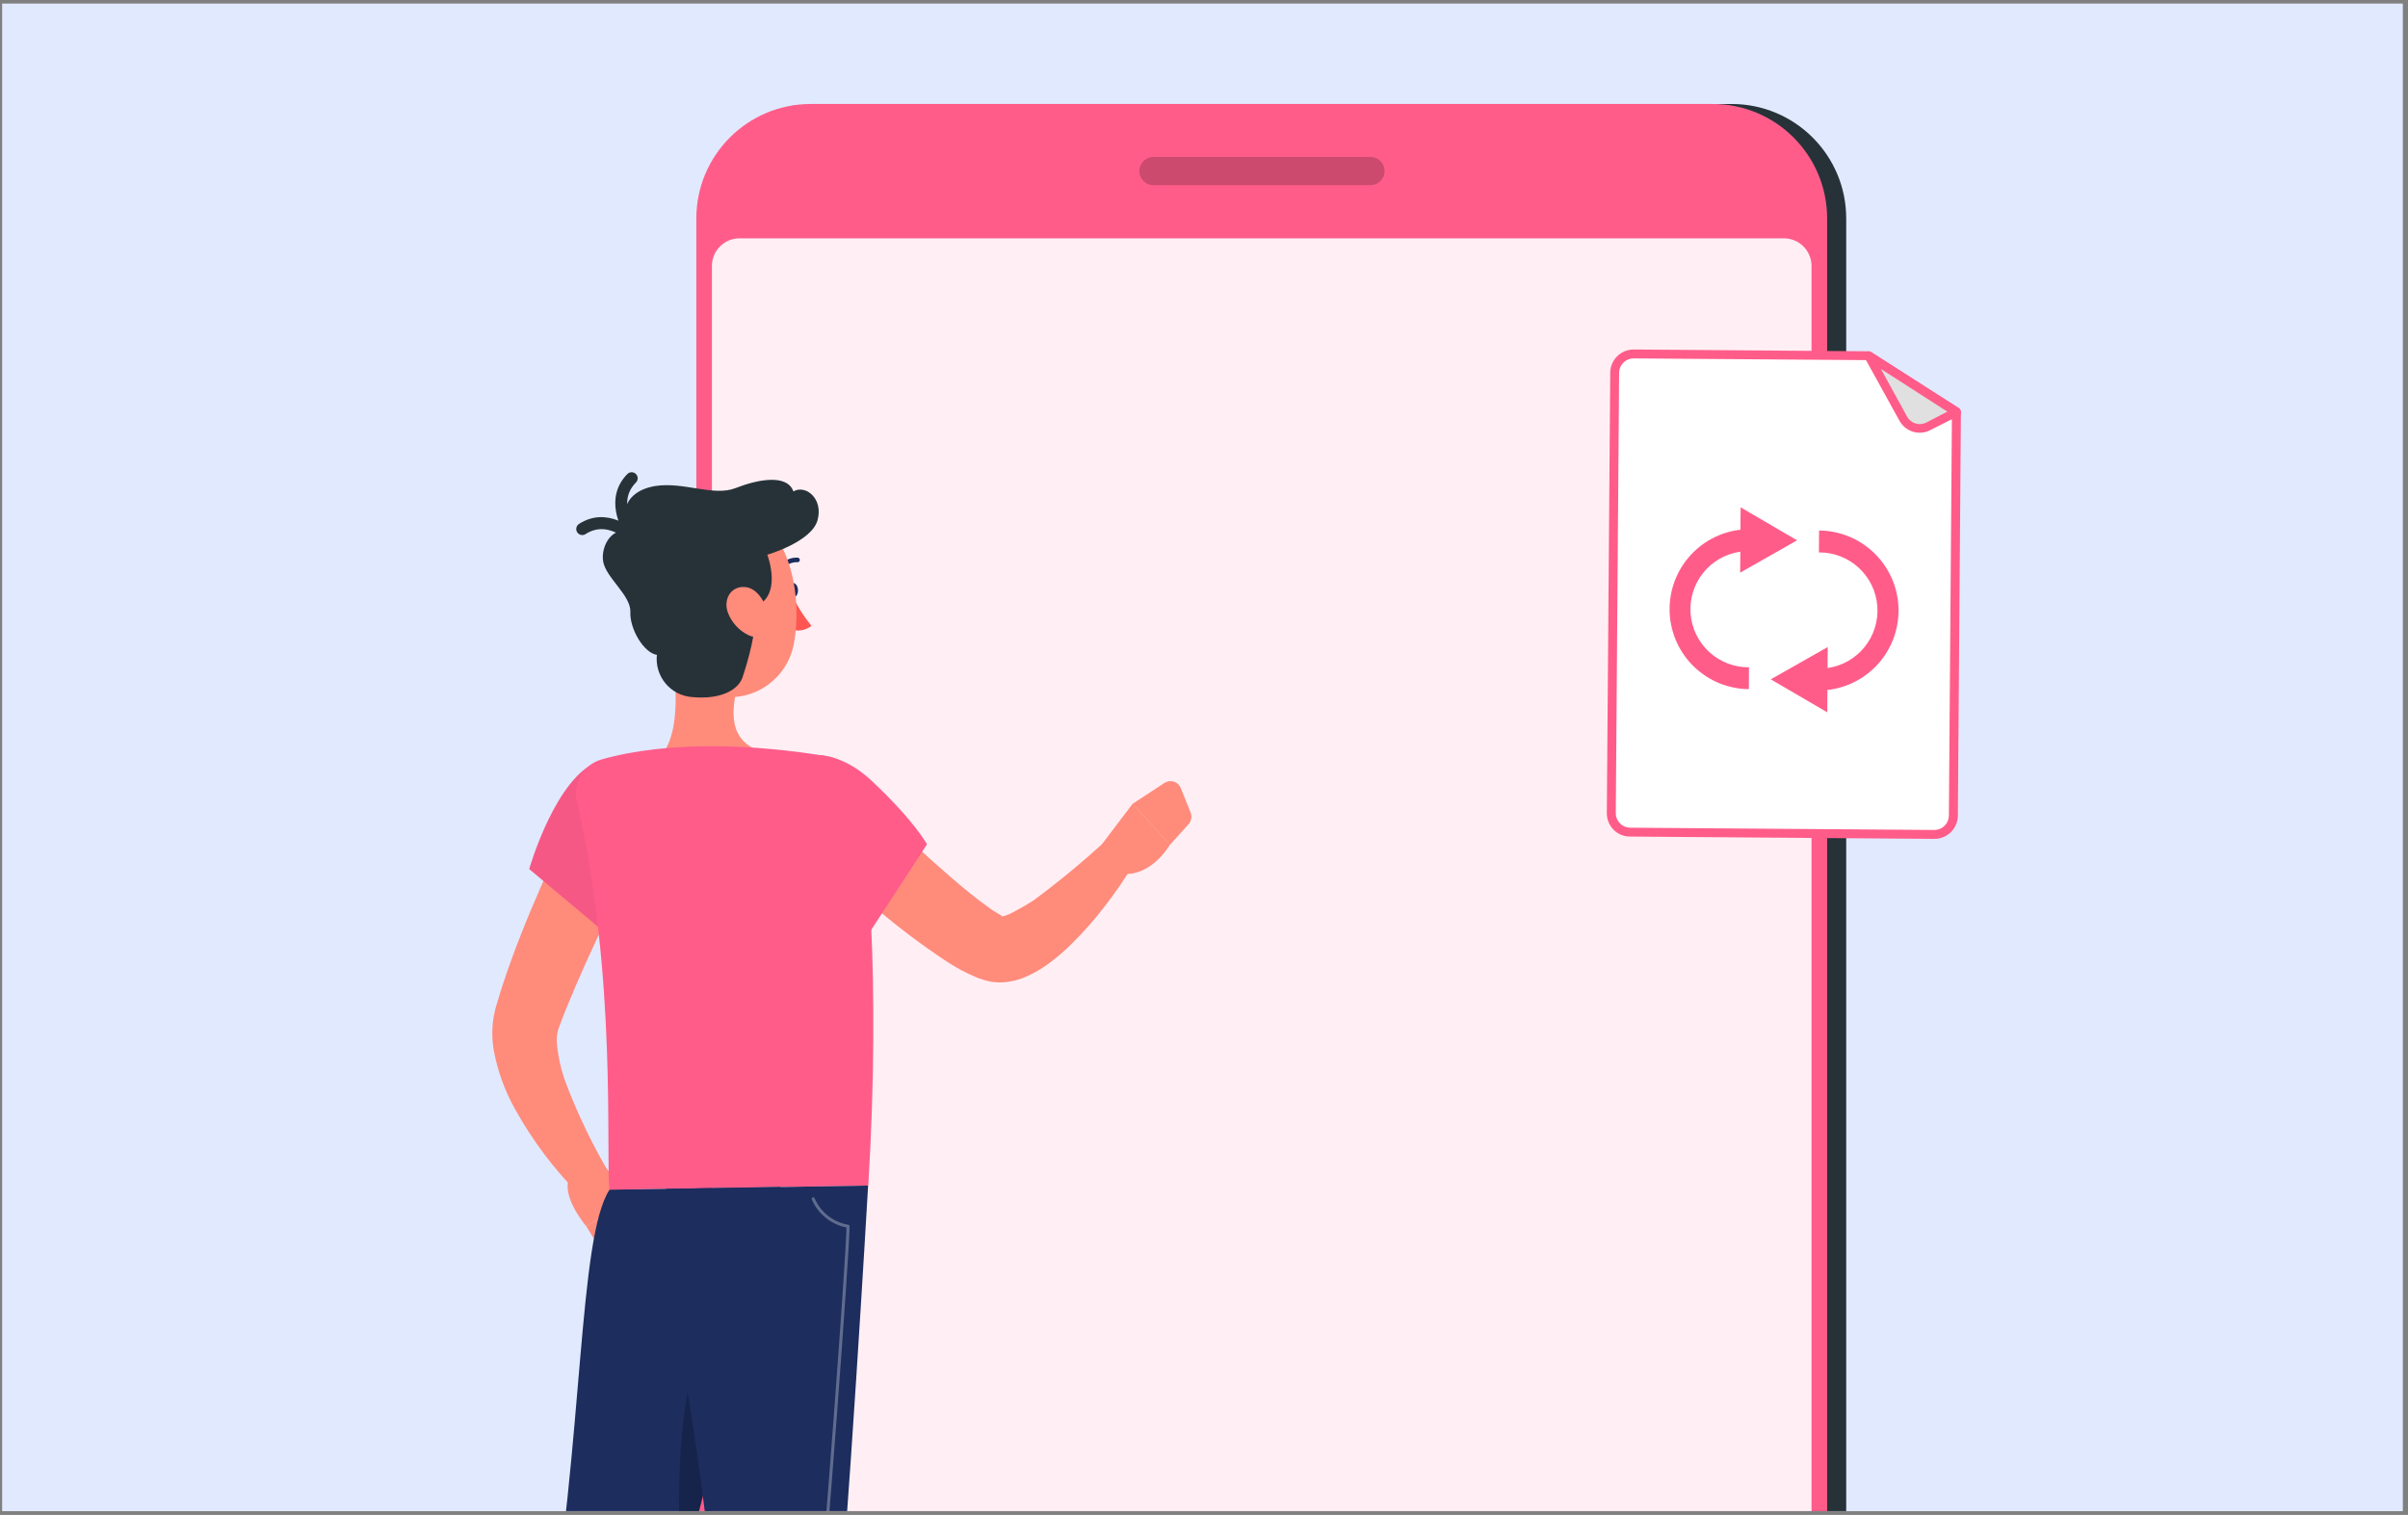 <svg width="329" height="207" viewBox="0 0 329 207" fill="none" xmlns="http://www.w3.org/2000/svg">
<rect x="0" y="0" width="329" height="207" fill="#808080" stroke="none"/>
<rect width="328" height="206" transform="translate(0.293 0.486)" fill="#E1E9FE"/>
<g clip-path="url(#clip0_1448_13930)">
<path d="M236.596 14.209L113.39 14.209C104.748 14.209 97.742 21.214 97.742 29.856V311.512C97.742 320.153 104.748 327.159 113.39 327.159H236.596C245.238 327.159 252.244 320.153 252.244 311.512V29.856C252.244 21.214 245.238 14.209 236.596 14.209Z" fill="#263238"/>
<path d="M251.265 69.203H249.176C247.552 69.203 246.236 70.519 246.236 72.142V110.08C246.236 111.703 247.552 113.019 249.176 113.019H251.265C252.888 113.019 254.204 111.703 254.204 110.08V72.142C254.204 70.519 252.888 69.203 251.265 69.203Z" fill="#263238"/>
<path d="M98.06 69.203H95.654C94.118 69.203 92.873 70.448 92.873 71.984V87.819C92.873 89.354 94.118 90.599 95.654 90.599H98.06C99.596 90.599 100.841 89.354 100.841 87.819V71.984C100.841 70.448 99.596 69.203 98.06 69.203Z" fill="#263238"/>
<path d="M98.06 97.489H95.654C94.118 97.489 92.873 98.734 92.873 100.27V116.105C92.873 117.64 94.118 118.885 95.654 118.885H98.06C99.596 118.885 100.841 117.64 100.841 116.105V100.27C100.841 98.734 99.596 97.489 98.06 97.489Z" fill="#263238"/>
<path d="M233.991 14.206L110.784 14.206C102.142 14.206 95.137 21.212 95.137 29.854V311.509C95.137 320.151 102.142 327.157 110.784 327.157H233.991C242.632 327.157 249.638 320.151 249.638 311.509V29.854C249.638 21.212 242.632 14.206 233.991 14.206Z" fill="#FF5C8A"/>
<path opacity="0.9" d="M243.729 32.565L101.043 32.565C98.958 32.565 97.268 34.255 97.268 36.34V305.561C97.268 307.646 98.958 309.336 101.043 309.336H243.729C245.814 309.336 247.504 307.646 247.504 305.561V36.34C247.504 34.255 245.814 32.565 243.729 32.565Z" fill="white"/>
<path opacity="0.2" d="M157.537 21.44H187.247C187.758 21.444 188.247 21.649 188.608 22.01C188.97 22.371 189.174 22.86 189.178 23.371C189.174 23.882 188.97 24.371 188.608 24.732C188.247 25.093 187.758 25.298 187.247 25.302H157.537C157.035 25.287 156.559 25.077 156.209 24.716C155.859 24.356 155.664 23.873 155.664 23.371C155.667 22.87 155.864 22.389 156.213 22.03C156.562 21.67 157.036 21.459 157.537 21.44Z" fill="black"/>
<path d="M266.891 111.467L267.309 56.28L255.305 48.605L223.218 48.356C222.879 48.353 222.542 48.417 222.227 48.544C221.913 48.671 221.626 48.859 221.384 49.097C221.142 49.335 220.949 49.618 220.817 49.93C220.685 50.243 220.615 50.578 220.612 50.918L220.157 111.107C220.152 111.792 220.419 112.451 220.9 112.939C221.38 113.427 222.034 113.705 222.719 113.712L264.287 114.023C264.971 114.029 265.629 113.763 266.117 113.284C266.606 112.804 266.884 112.151 266.891 111.467Z" fill="white"/>
<path d="M221.917 114.215C221.233 114.035 220.627 113.632 220.196 113.07C219.765 112.509 219.533 111.819 219.536 111.111L220.004 50.919C220.007 50.501 220.093 50.086 220.256 49.7C220.42 49.315 220.658 48.965 220.956 48.671C221.255 48.377 221.609 48.145 221.997 47.988C222.386 47.831 222.801 47.752 223.22 47.756L255.308 47.999C255.423 47.996 255.535 48.026 255.633 48.084L267.637 55.759C267.724 55.814 267.796 55.891 267.844 55.982C267.893 56.073 267.918 56.175 267.916 56.278L267.499 111.46C267.49 112.305 267.146 113.112 266.544 113.705C265.941 114.297 265.128 114.628 264.283 114.623L222.717 114.307C222.448 114.31 222.179 114.279 221.917 114.215ZM255.096 49.207L223.204 48.972C222.682 48.969 222.179 49.173 221.807 49.54C221.434 49.906 221.222 50.406 221.216 50.928L220.761 111.117C220.759 111.375 220.809 111.631 220.907 111.869C221.005 112.107 221.149 112.324 221.332 112.506C221.513 112.692 221.73 112.839 221.969 112.941C222.209 113.042 222.466 113.094 222.726 113.095L264.293 113.406C264.551 113.407 264.807 113.358 265.045 113.26C265.284 113.162 265.5 113.017 265.682 112.835C265.868 112.653 266.016 112.436 266.117 112.197C266.218 111.958 266.27 111.701 266.271 111.441L266.688 56.588L255.096 49.207Z" fill="#FF5C8A"/>
<path d="M267.309 56.28L255.305 48.605L260.046 57.185C260.37 57.773 260.91 58.212 261.553 58.409C262.195 58.605 262.889 58.544 263.486 58.237L267.309 56.28Z" fill="#E0E0E0"/>
<path d="M261.493 59.027C261.076 58.917 260.685 58.723 260.345 58.457C260.005 58.191 259.722 57.858 259.515 57.479L254.775 48.894C254.712 48.779 254.688 48.646 254.708 48.516C254.727 48.386 254.789 48.266 254.884 48.175C254.978 48.083 255.1 48.025 255.23 48.01C255.361 47.995 255.493 48.023 255.606 48.09L267.61 55.764C267.701 55.822 267.775 55.903 267.824 55.998C267.873 56.094 267.895 56.201 267.888 56.308C267.887 56.419 267.854 56.528 267.795 56.622C267.735 56.715 267.651 56.791 267.551 56.839L263.736 58.768C263.046 59.127 262.247 59.22 261.493 59.027ZM256.98 50.408L260.565 56.925C260.811 57.377 261.225 57.714 261.717 57.864C262.209 58.014 262.741 57.965 263.197 57.728L266.065 56.245L256.98 50.408Z" fill="#FF5C8A"/>
<path d="M241.94 92.822L249.721 88.41L249.698 91.279C251.692 90.995 253.504 89.963 254.766 88.394C256.028 86.824 256.646 84.834 256.495 82.825C256.345 80.817 255.436 78.941 253.954 77.577C252.472 76.213 250.527 75.463 248.514 75.48L248.537 72.488C251.324 72.506 253.999 73.589 256.014 75.514C258.029 77.439 259.233 80.062 259.379 82.845C259.524 85.628 258.602 88.362 256.799 90.487C254.995 92.612 252.449 93.969 249.679 94.278L249.657 97.333L241.94 92.822Z" fill="#FF5C8A"/>
<path d="M245.532 73.83L237.755 78.249L237.777 75.38C235.783 75.665 233.972 76.696 232.71 78.266C231.448 79.835 230.83 81.826 230.98 83.834C231.131 85.843 232.039 87.719 233.521 89.082C235.003 90.446 236.948 91.196 238.962 91.179L238.94 94.166C236.159 94.14 233.492 93.055 231.483 91.131C229.474 89.207 228.274 86.59 228.127 83.812C227.981 81.035 228.899 78.306 230.694 76.182C232.49 74.057 235.028 72.698 237.791 72.38L237.82 69.321L245.532 73.83Z" fill="#FF5C8A"/>
<path d="M91.272 86.532C92.311 91.336 93.423 100.151 90.086 103.48C92.772 106.001 96.265 108.901 102.024 108.918C107.783 108.934 106.704 105.029 105.147 102.994C99.725 101.882 99.791 97.886 100.665 94.104L91.272 86.532Z" fill="#FF8B7B"/>
<path d="M89.213 112.543C87.162 116.662 85.094 120.897 83.076 125.083C81.057 129.268 79.121 133.486 77.415 137.688C77.193 138.207 76.995 138.735 76.797 139.254L76.311 140.547C76.112 141.175 76.034 141.835 76.081 142.492C76.25 144.441 76.691 146.357 77.391 148.185C78.999 152.376 80.953 156.427 83.232 160.296L79.352 163.435C75.775 159.876 72.724 155.825 70.289 151.406C68.935 148.956 67.984 146.305 67.471 143.554C67.172 141.862 67.197 140.129 67.545 138.446L67.71 137.746C67.776 137.507 67.809 137.416 67.858 137.252L68.13 136.353C68.311 135.752 68.484 135.151 68.682 134.566C70.231 129.861 72.052 125.379 73.988 120.955C75.924 116.531 78.033 112.205 80.307 107.904L89.213 112.543Z" fill="#FF8B7B"/>
<path d="M82.045 103.916C75.99 105.811 72.307 118.746 72.307 118.746L84.772 129.209C87.165 124.527 89.251 119.694 91.017 114.742C93.95 106.305 89.37 101.642 82.045 103.916Z" fill="#FF5C8A"/>
<g opacity="0.2">
<path opacity="0.2" d="M82.045 103.915C75.99 105.81 72.307 118.745 72.307 118.745L84.772 129.209C87.165 124.527 89.251 119.694 91.017 114.741C93.95 106.304 89.37 101.641 82.045 103.915Z" fill="black"/>
</g>
<path d="M81.864 158.804L86.807 163.36L80.101 167.554C80.101 167.554 76.08 162.882 78.14 160.353L81.864 158.804Z" fill="#FF8B7B"/>
<path d="M87.319 170.355L84.707 171.418C84.196 171.621 83.629 171.636 83.109 171.459C82.588 171.282 82.147 170.926 81.865 170.454L80.102 167.554L86.841 163.352L88.489 167.266C88.618 167.545 88.69 167.847 88.701 168.154C88.711 168.462 88.661 168.768 88.552 169.056C88.443 169.343 88.278 169.606 88.066 169.83C87.855 170.053 87.6 170.231 87.319 170.355Z" fill="#FF8B7B"/>
<path d="M113.065 103.347C103.261 101.699 91.306 101.172 82.169 103.775C80.966 104.128 79.946 104.931 79.323 106.019C78.699 107.106 78.521 108.393 78.824 109.609C84.328 133.419 82.738 157.469 83.273 162.561L118.635 161.992C120.382 132.876 118.388 114.807 117.284 107.615C117.116 106.551 116.619 105.567 115.862 104.802C115.105 104.036 114.127 103.527 113.065 103.347Z" fill="#FF5C8A"/>
<path d="M115.677 106.718C118.775 109.676 121.963 112.691 125.135 115.599C126.728 117.066 128.326 118.491 129.93 119.875C131.52 121.26 133.152 122.603 134.725 123.74C135.4 124.245 136.107 124.704 136.843 125.115L137.041 125.223H137.139H137.189H137.049H136.826C136.587 125.223 136.67 125.297 136.826 125.264C137.52 125.095 138.182 124.817 138.787 124.44C139.642 123.998 140.472 123.511 141.275 122.982C144.671 120.462 147.932 117.767 151.047 114.907L154.919 118.013C153.741 119.996 152.439 121.903 151.022 123.723C149.6 125.601 148.041 127.372 146.359 129.021C145.463 129.909 144.508 130.735 143.5 131.492C142.304 132.411 140.983 133.154 139.578 133.7C138.548 134.08 137.454 134.259 136.357 134.228C136.006 134.214 135.657 134.179 135.31 134.121L134.775 133.997L134.429 133.898L133.745 133.676L133.176 133.445C131.925 132.901 130.718 132.259 129.568 131.525C125.678 128.971 121.975 126.144 118.486 123.064C115.067 120.09 111.813 117.066 108.6 113.828L115.677 106.718Z" fill="#FF8B7B"/>
<path d="M104.629 109.387C103.748 115.673 118.636 127.661 118.636 127.661L126.652 115.368C126.652 115.368 125.004 112.229 119.064 106.66C112.967 100.942 105.602 102.466 104.629 109.387Z" fill="#FF5C8A"/>
<path d="M150.207 115.812L154.771 109.798L159.83 115.442C159.83 115.442 156.93 120.558 152.259 119.182L150.207 115.812Z" fill="#FF8B7B"/>
<path d="M161.33 107.689L162.656 110.985C162.771 111.258 162.806 111.558 162.756 111.85C162.706 112.141 162.575 112.413 162.376 112.633L159.83 115.459L154.771 109.815L159.105 106.973C159.293 106.851 159.505 106.772 159.727 106.743C159.949 106.714 160.175 106.734 160.388 106.803C160.601 106.871 160.796 106.986 160.959 107.14C161.122 107.293 161.248 107.481 161.33 107.689Z" fill="#FF8B7B"/>
<path d="M107.767 80.649C107.767 81.185 108.097 81.605 108.443 81.597C108.789 81.589 109.053 81.144 109.028 80.608C109.003 80.073 108.698 79.653 108.352 79.661C108.006 79.669 107.743 80.114 107.767 80.649Z" fill="#1C2D5E"/>
<path d="M108.113 81.045C108.828 82.653 109.757 84.158 110.873 85.519C110.52 85.792 110.111 85.984 109.675 86.081C109.24 86.178 108.788 86.177 108.352 86.079L108.113 81.045Z" fill="#FF5652"/>
<path d="M106.672 77.906C106.723 77.912 106.773 77.904 106.82 77.884C106.866 77.864 106.906 77.832 106.936 77.791C107.167 77.477 107.47 77.225 107.821 77.055C108.171 76.886 108.557 76.805 108.946 76.819C108.987 76.822 109.029 76.817 109.068 76.805C109.107 76.792 109.144 76.772 109.175 76.745C109.207 76.718 109.232 76.685 109.251 76.648C109.27 76.612 109.281 76.572 109.284 76.53C109.287 76.447 109.257 76.366 109.202 76.303C109.147 76.24 109.07 76.201 108.987 76.193C108.497 76.169 108.008 76.267 107.565 76.477C107.121 76.686 106.735 77.002 106.442 77.395C106.408 77.441 106.387 77.496 106.381 77.552C106.375 77.609 106.384 77.666 106.407 77.718C106.431 77.77 106.468 77.815 106.514 77.848C106.561 77.881 106.615 77.901 106.672 77.906Z" fill="#1C2D5E"/>
<path d="M89.806 79.256C90.515 85.789 90.63 89.645 94.058 92.891C99.273 97.785 107.24 94.539 108.468 87.948C109.596 82.024 108.245 72.294 101.72 69.937C100.298 69.393 98.76 69.225 97.254 69.452C95.749 69.678 94.327 70.289 93.128 71.227C91.929 72.165 90.993 73.397 90.41 74.804C89.829 76.211 89.62 77.745 89.806 79.256Z" fill="#FF8B7B"/>
<path d="M102.915 82.963C103.739 85.485 102 90.881 101.457 92.529C100.913 94.177 98.614 95.627 94.585 95.248C93.884 95.201 93.199 95.013 92.572 94.694C91.945 94.376 91.389 93.934 90.938 93.395C90.486 92.856 90.148 92.232 89.944 91.559C89.739 90.886 89.673 90.179 89.749 89.481C87.953 89.209 86.025 85.921 86.124 83.639C86.223 81.357 82.828 78.984 82.416 76.76C82.004 74.535 83.875 71.445 86.346 73.002C84.748 71.355 84.608 67.235 89.51 66.411C93.424 65.793 97.469 67.878 100.493 66.692C103.516 65.505 107.521 64.722 108.402 67.145C110.05 66.181 112.522 68.109 111.698 71.083C110.874 74.057 104.835 75.796 104.835 75.796C104.835 75.796 107.084 81.637 102.915 82.963Z" fill="#263238"/>
<path d="M86.717 74.313C86.596 74.313 86.477 74.287 86.367 74.236C86.257 74.184 86.16 74.11 86.083 74.017C84.584 72.204 82.59 67.936 85.721 64.764C85.875 64.611 86.084 64.525 86.301 64.525C86.519 64.525 86.728 64.611 86.882 64.764C86.959 64.841 87.021 64.932 87.063 65.032C87.104 65.133 87.126 65.24 87.126 65.349C87.126 65.458 87.104 65.566 87.063 65.666C87.021 65.766 86.959 65.858 86.882 65.934C84.015 68.834 87.204 72.814 87.344 72.978C87.441 73.099 87.503 73.245 87.522 73.399C87.54 73.553 87.515 73.709 87.449 73.85C87.382 73.99 87.278 74.109 87.147 74.192C87.016 74.276 86.864 74.32 86.709 74.322L86.717 74.313Z" fill="#263238"/>
<path d="M87.45 75.186C87.326 75.186 87.204 75.157 87.093 75.103C86.981 75.049 86.884 74.97 86.807 74.873C86.667 74.709 83.437 70.754 80.002 72.978C79.817 73.096 79.593 73.136 79.379 73.089C79.165 73.042 78.978 72.912 78.861 72.727C78.743 72.542 78.703 72.319 78.75 72.105C78.797 71.891 78.927 71.704 79.112 71.586C82.861 69.18 86.626 72.014 88.092 73.844C88.16 73.928 88.211 74.026 88.241 74.13C88.271 74.234 88.28 74.344 88.268 74.452C88.256 74.56 88.222 74.664 88.17 74.759C88.117 74.854 88.046 74.938 87.96 75.005C87.816 75.121 87.635 75.185 87.45 75.186Z" fill="#263238"/>
<path d="M99.43 83.648C99.932 85.029 100.955 86.159 102.28 86.795C104.043 87.619 105.23 86.152 104.991 84.323C104.785 82.675 103.607 80.286 101.695 80.204C99.784 80.121 98.836 81.951 99.43 83.648Z" fill="#FF8B7B"/>
<path d="M74.672 225.771C79.764 196.325 78.973 169.202 83.274 162.562L106.639 162.183C106.639 162.183 94.998 209.507 89.543 228.984C83.883 249.227 66.796 290.867 66.796 290.867L56.555 287.703C56.555 287.703 66.647 248.296 74.672 225.771Z" fill="#1C2D5E"/>
<path opacity="0.2" d="M97.197 181.421C92.18 188.012 92.517 206.468 93.078 215.909C95.055 208.379 97.255 199.778 99.29 191.695L97.197 181.421Z" fill="black"/>
<path d="M97.913 227.632C96.9 196.777 90.424 179.088 91.017 162.437L118.609 161.992C118.609 161.992 115.849 209.91 113.831 230.029C111.738 250.948 105.287 299.088 105.287 299.088L94.082 299.261C94.082 299.261 95.136 253.881 97.913 227.632Z" fill="#1C2D5E"/>
<path opacity="0.3" d="M103.319 297.885C103.292 297.883 103.266 297.876 103.241 297.863C103.217 297.851 103.196 297.834 103.178 297.813C103.16 297.793 103.147 297.769 103.139 297.743C103.13 297.717 103.127 297.69 103.13 297.663C103.879 289.984 105.255 278.581 106.722 266.519C108.312 253.337 109.968 239.71 110.899 230.012C112.679 211.483 115.57 172.191 115.653 167.726C114.608 167.518 113.629 167.058 112.802 166.386C111.975 165.714 111.324 164.85 110.907 163.87C110.898 163.844 110.895 163.816 110.896 163.789C110.898 163.762 110.905 163.735 110.918 163.71C110.93 163.686 110.947 163.664 110.968 163.646C110.989 163.628 111.013 163.615 111.039 163.606C111.064 163.597 111.09 163.593 111.117 163.594C111.143 163.596 111.169 163.602 111.193 163.614C111.217 163.626 111.238 163.642 111.255 163.662C111.273 163.681 111.286 163.705 111.294 163.73C111.699 164.669 112.332 165.493 113.137 166.125C113.941 166.757 114.891 167.177 115.9 167.347C115.948 167.356 115.991 167.382 116.023 167.419C116.054 167.457 116.072 167.504 116.073 167.553C116.073 171.071 113.115 211.219 111.311 230.054C110.372 239.759 108.724 253.386 107.126 266.56C105.667 278.631 104.291 290.025 103.542 297.704C103.54 297.731 103.532 297.757 103.52 297.78C103.507 297.804 103.49 297.825 103.469 297.842C103.448 297.859 103.424 297.872 103.399 297.879C103.373 297.886 103.346 297.888 103.319 297.885Z" fill="white"/>
</g>
<defs>
<clipPath id="clip0_1448_13930">
<rect width="218" height="206" fill="white" transform="translate(55.537 0.476)"/>
</clipPath>
</defs>
</svg>
